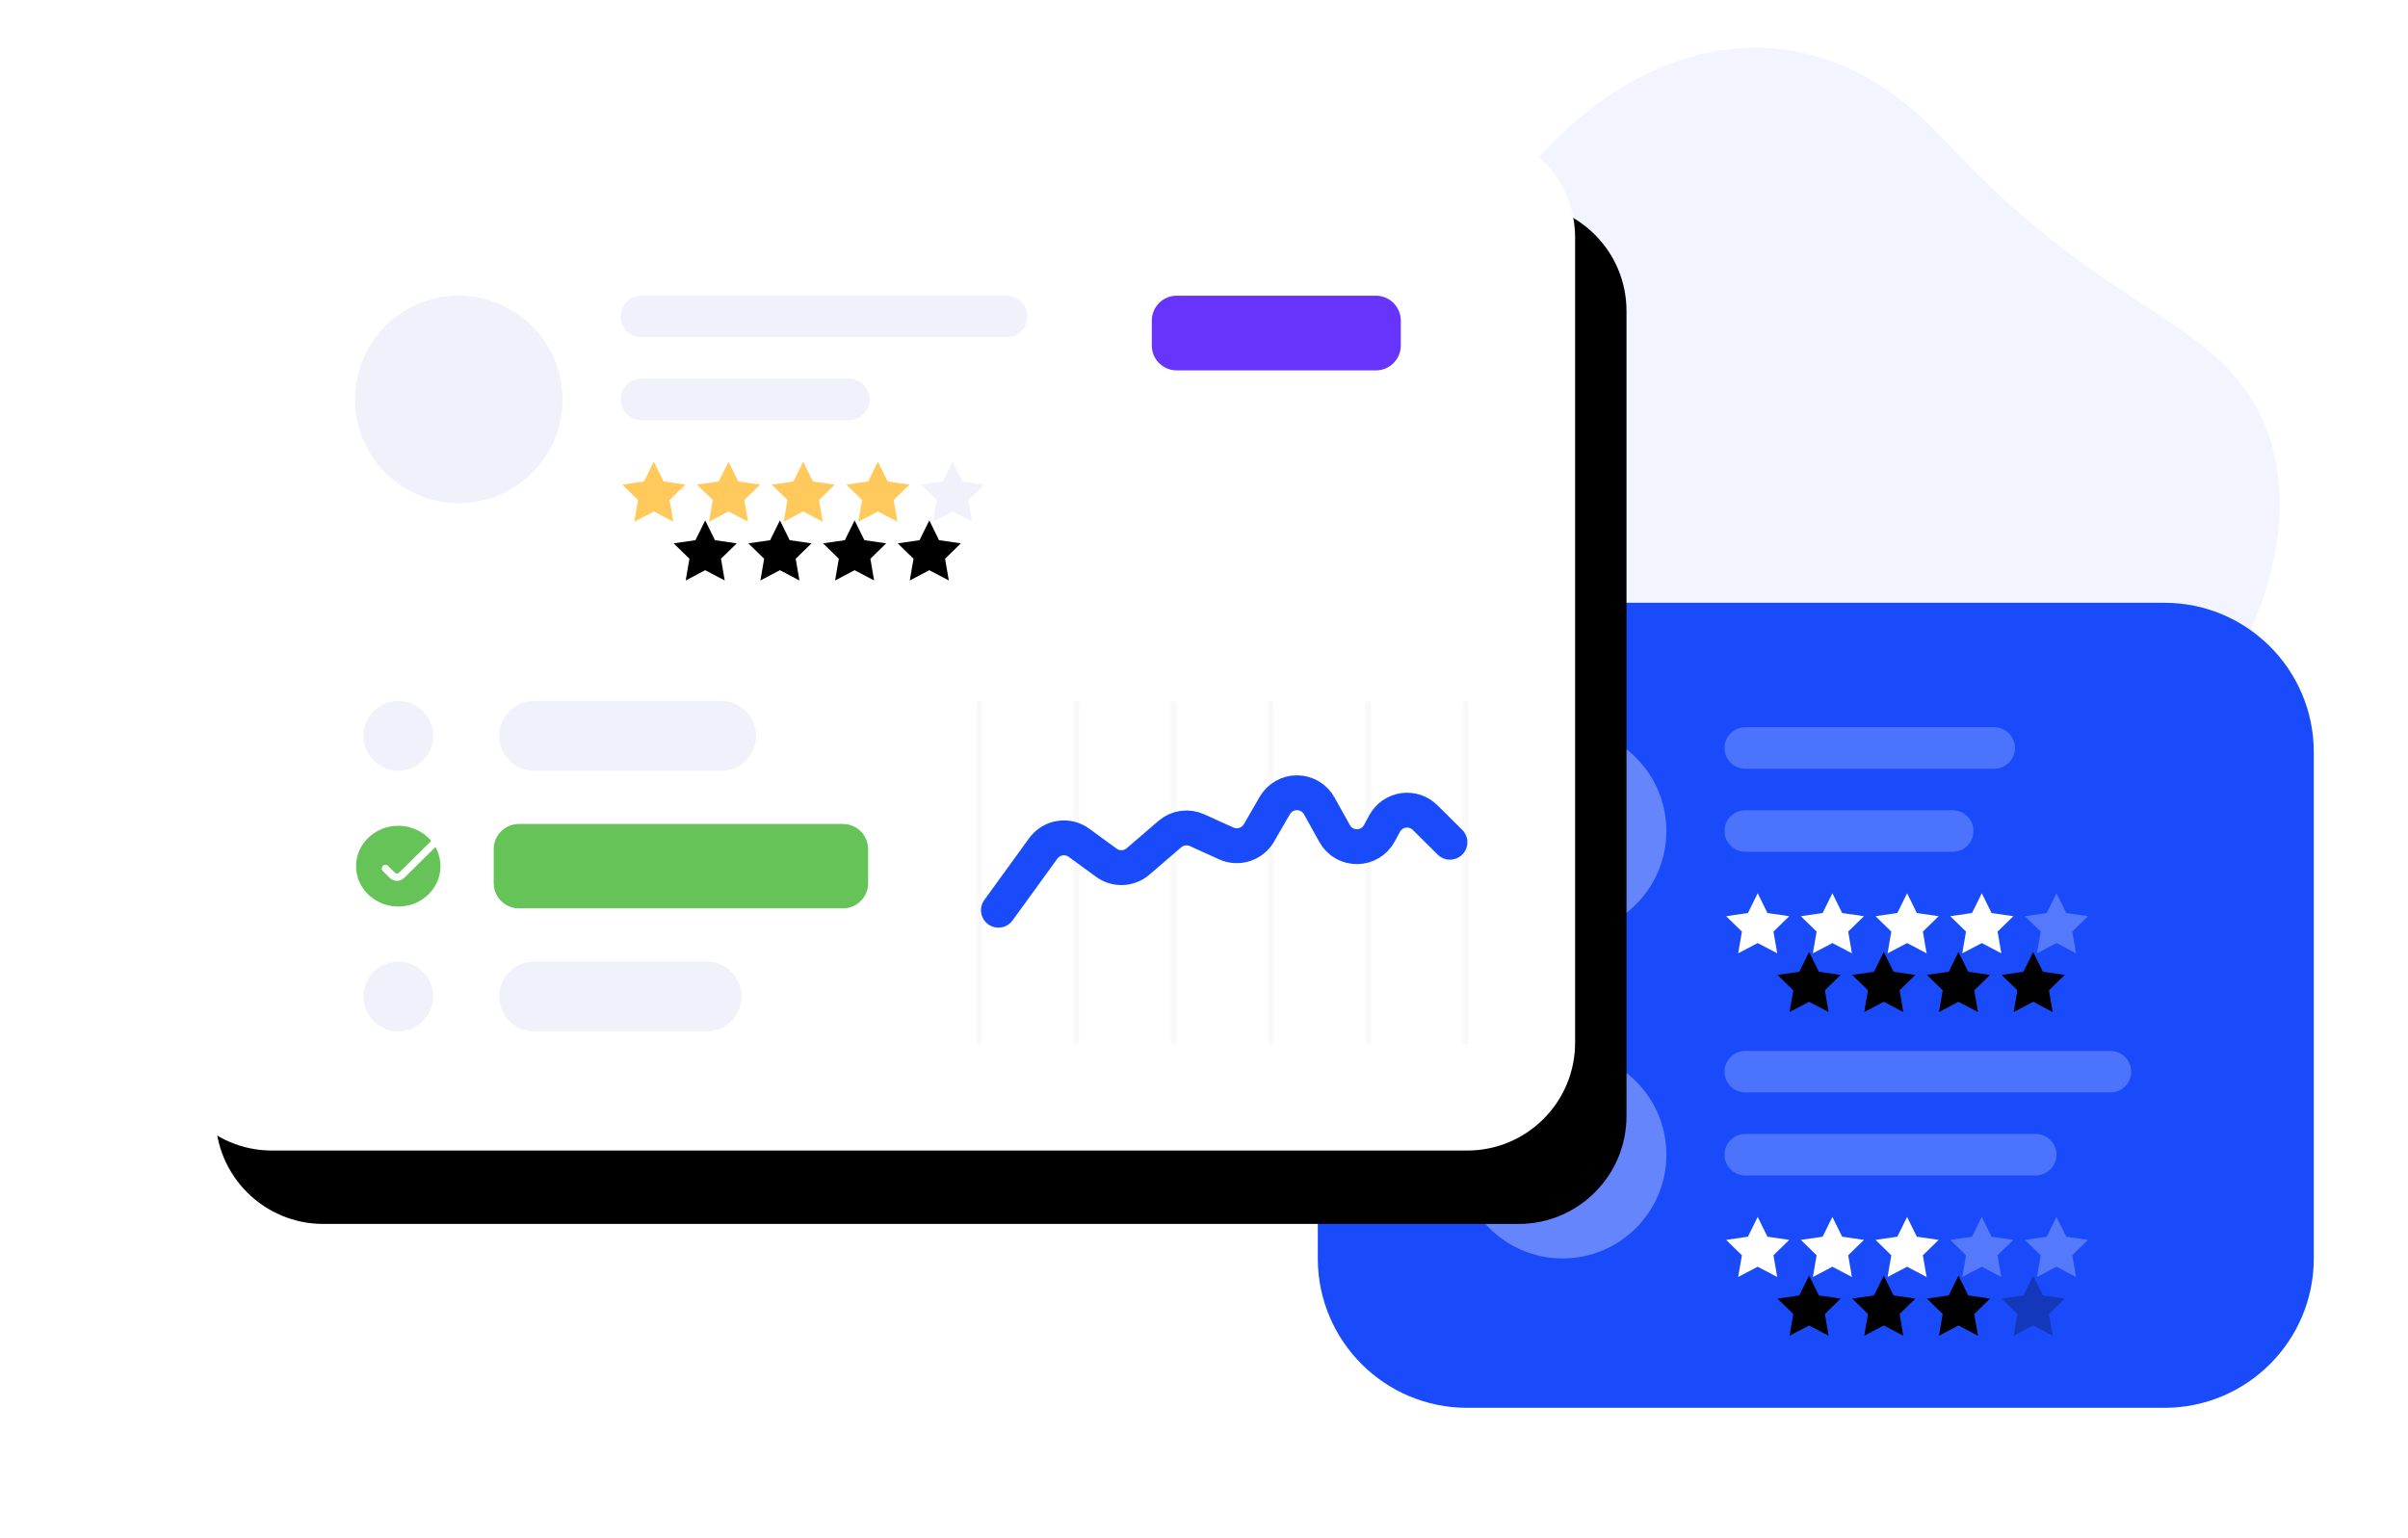 <svg width="656" height="419" viewBox="0 0 656 419" fill="none" xmlns="http://www.w3.org/2000/svg">
<g clip-path="url(#clip0_1498_5436)">
<path d="M404.689 63.477C430.288 17.42 485.464 -9.41 529.216 37.686C572.971 84.783 600.125 85.338 614.48 110.573C628.836 135.808 623.084 184.007 562.703 231.625C502.322 279.244 478.144 231.057 406.932 204.765C335.72 178.475 379.089 109.533 404.689 63.477Z" fill="#F2F5FF"/>
<path d="M589.633 164.235H399.7C377.222 164.235 359 182.459 359 204.939V342.881C359 365.361 377.222 383.585 399.7 383.585H589.633C612.111 383.585 630.333 365.361 630.333 342.881V204.939C630.333 182.459 612.111 164.235 589.633 164.235Z" fill="#1A4BFA"/>
<path opacity="0.324" d="M425.701 254.689C441.311 254.689 453.965 242.033 453.965 226.422C453.965 210.811 441.311 198.155 425.701 198.155C410.092 198.155 397.438 210.811 397.438 226.422C397.438 242.033 410.092 254.689 425.701 254.689Z" fill="white"/>
<path opacity="0.324" d="M425.701 342.881C441.311 342.881 453.965 330.226 453.965 314.614C453.965 299.003 441.311 286.348 425.701 286.348C410.092 286.348 397.438 299.003 397.438 314.614C397.438 330.226 410.092 342.881 425.701 342.881Z" fill="white"/>
<path opacity="0.221" d="M543.283 198.155H475.45C472.328 198.155 469.797 200.686 469.797 203.809C469.797 206.931 472.328 209.462 475.45 209.462H543.283C546.405 209.462 548.936 206.931 548.936 203.809C548.936 200.686 546.405 198.155 543.283 198.155Z" fill="white"/>
<path opacity="0.221" d="M574.939 286.348H475.45C472.328 286.348 469.797 288.879 469.797 292.001C469.797 295.123 472.328 297.654 475.45 297.654H574.939C578.06 297.654 580.591 295.123 580.591 292.001C580.591 288.879 578.06 286.348 574.939 286.348Z" fill="white"/>
<path opacity="0.221" d="M531.977 220.769H475.45C472.328 220.769 469.797 223.3 469.797 226.422C469.797 229.545 472.328 232.076 475.45 232.076H531.977C535.099 232.076 537.63 229.545 537.63 226.422C537.63 223.3 535.099 220.769 531.977 220.769Z" fill="white"/>
<path opacity="0.221" d="M554.589 308.961H475.45C472.328 308.961 469.797 311.492 469.797 314.614C469.797 317.737 472.328 320.268 475.45 320.268H554.589C557.71 320.268 560.241 317.737 560.241 314.614C560.241 311.492 557.71 308.961 554.589 308.961Z" fill="white"/>
<g filter="url(#filter0_d_1498_5436)">
<path d="M478.84 256.95L473.524 259.745L474.539 253.825L470.238 249.633L476.18 248.769L478.84 243.382L481.499 248.769L487.441 249.633L483.14 253.825L484.158 259.745L478.84 256.95Z" fill="black"/>
</g>
<path d="M478.84 256.95L473.524 259.745L474.539 253.825L470.238 249.633L476.18 248.769L478.84 243.382L481.499 248.769L487.441 249.633L483.14 253.825L484.158 259.745L478.84 256.95Z" fill="white"/>
<g filter="url(#filter1_d_1498_5436)">
<path d="M478.84 345.142L473.524 347.937L474.539 342.017L470.238 337.825L476.18 336.961L478.84 331.574L481.499 336.961L487.441 337.825L483.14 342.017L484.158 347.937L478.84 345.142Z" fill="black"/>
</g>
<path d="M478.84 345.142L473.524 347.937L474.539 342.017L470.238 337.825L476.18 336.961L478.84 331.574L481.499 336.961L487.441 337.825L483.14 342.017L484.158 347.937L478.84 345.142Z" fill="white"/>
<g filter="url(#filter2_d_1498_5436)">
<path d="M499.191 256.95L493.875 259.745L494.89 253.825L490.59 249.633L496.532 248.769L499.191 243.382L501.85 248.769L507.792 249.633L503.492 253.825L504.509 259.745L499.191 256.95Z" fill="black"/>
</g>
<path d="M499.191 256.95L493.875 259.745L494.89 253.825L490.59 249.633L496.532 248.769L499.191 243.382L501.85 248.769L507.792 249.633L503.492 253.825L504.509 259.745L499.191 256.95Z" fill="white"/>
<g filter="url(#filter3_d_1498_5436)">
<path d="M499.191 345.142L493.875 347.937L494.89 342.017L490.59 337.825L496.532 336.961L499.191 331.574L501.85 336.961L507.792 337.825L503.492 342.017L504.509 347.937L499.191 345.142Z" fill="black"/>
</g>
<path d="M499.191 345.142L493.875 347.937L494.89 342.017L490.59 337.825L496.532 336.961L499.191 331.574L501.85 336.961L507.792 337.825L503.492 342.017L504.509 347.937L499.191 345.142Z" fill="white"/>
<g filter="url(#filter4_d_1498_5436)">
<path d="M519.539 256.95L514.223 259.745L515.238 253.825L510.938 249.633L516.88 248.769L519.539 243.382L522.198 248.769L528.14 249.633L523.839 253.825L524.857 259.745L519.539 256.95Z" fill="black"/>
</g>
<path d="M519.539 256.95L514.223 259.745L515.238 253.825L510.938 249.633L516.88 248.769L519.539 243.382L522.198 248.769L528.14 249.633L523.839 253.825L524.857 259.745L519.539 256.95Z" fill="white"/>
<g filter="url(#filter5_d_1498_5436)">
<path d="M519.539 345.142L514.223 347.937L515.238 342.017L510.938 337.825L516.88 336.961L519.539 331.574L522.198 336.961L528.14 337.825L523.839 342.017L524.857 347.937L519.539 345.142Z" fill="black"/>
</g>
<path d="M519.539 345.142L514.223 347.937L515.238 342.017L510.938 337.825L516.88 336.961L519.539 331.574L522.198 336.961L528.14 337.825L523.839 342.017L524.857 347.937L519.539 345.142Z" fill="white"/>
<g filter="url(#filter6_d_1498_5436)">
<path d="M539.89 256.95L534.574 259.745L535.59 253.825L531.289 249.633L537.231 248.769L539.89 243.382L542.549 248.769L548.492 249.633L544.191 253.825L545.208 259.745L539.89 256.95Z" fill="black"/>
</g>
<path d="M539.89 256.95L534.574 259.745L535.59 253.825L531.289 249.633L537.231 248.769L539.89 243.382L542.549 248.769L548.492 249.633L544.191 253.825L545.208 259.745L539.89 256.95Z" fill="white"/>
<g opacity="0.255">
<g filter="url(#filter7_d_1498_5436)">
<path d="M539.89 345.142L534.574 347.937L535.59 342.017L531.289 337.825L537.231 336.961L539.89 331.574L542.549 336.961L548.492 337.825L544.191 342.017L545.208 347.937L539.89 345.142Z" fill="black"/>
</g>
<path d="M539.89 345.142L534.574 347.937L535.59 342.017L531.289 337.825L537.231 336.961L539.89 331.574L542.549 336.961L548.492 337.825L544.191 342.017L545.208 347.937L539.89 345.142Z" fill="white"/>
</g>
<path opacity="0.255" d="M560.242 256.95L554.926 259.745L555.941 253.825L551.641 249.633L557.583 248.769L560.242 243.382L562.901 248.769L568.843 249.633L564.543 253.825L565.56 259.745L560.242 256.95ZM560.242 345.143L554.926 347.938L555.941 342.017L551.641 337.825L557.583 336.961L560.242 331.575L562.901 336.961L568.843 337.825L564.543 342.017L565.56 347.938L560.242 345.143Z" fill="white"/>
<g filter="url(#filter8_d_1498_5436)">
<path d="M399.705 35.339H74.105C57.871 35.339 44.711 48.501 44.711 64.736V284.086C44.711 300.322 57.871 313.483 74.105 313.483H399.705C415.94 313.483 429.1 300.322 429.1 284.086V64.736C429.1 48.501 415.94 35.339 399.705 35.339Z" fill="black"/>
</g>
<path d="M399.705 35.339H74.105C57.871 35.339 44.711 48.501 44.711 64.736V284.086C44.711 300.322 57.871 313.483 74.105 313.483H399.705C415.94 313.483 429.1 300.322 429.1 284.086V64.736C429.1 48.501 415.94 35.339 399.705 35.339Z" fill="white"/>
<path d="M124.983 137.099C140.592 137.099 153.247 124.444 153.247 108.833C153.247 93.221 140.592 80.566 124.983 80.566C109.373 80.566 96.719 93.221 96.719 108.833C96.719 124.444 109.373 137.099 124.983 137.099Z" fill="#F1F1FB"/>
<path d="M274.212 80.566H174.723C171.601 80.566 169.07 83.097 169.07 86.219C169.07 89.341 171.601 91.873 174.723 91.873H274.212C277.334 91.873 279.865 89.341 279.865 86.219C279.865 83.097 277.334 80.566 274.212 80.566Z" fill="#F1F1FB"/>
<path d="M374.831 80.566H320.565C316.818 80.566 313.781 83.603 313.781 87.35V94.134C313.781 97.881 316.818 100.918 320.565 100.918H374.831C378.578 100.918 381.615 97.881 381.615 94.134V87.35C381.615 83.603 378.578 80.566 374.831 80.566Z" fill="#6734FB"/>
<path d="M231.251 103.179H174.723C171.601 103.179 169.07 105.71 169.07 108.833C169.07 111.955 171.601 114.486 174.723 114.486H231.251C234.373 114.486 236.904 111.955 236.904 108.833C236.904 105.71 234.373 103.179 231.251 103.179Z" fill="#F1F1FB"/>
<g filter="url(#filter9_d_1498_5436)">
<path d="M178.117 139.361L172.801 142.156L173.816 136.235L169.516 132.043L175.458 131.179L178.117 125.792L180.776 131.179L186.718 132.043L182.418 136.235L183.435 142.156L178.117 139.361Z" fill="black"/>
</g>
<path d="M178.117 139.361L172.801 142.156L173.816 136.235L169.516 132.043L175.458 131.179L178.117 125.792L180.776 131.179L186.718 132.043L182.418 136.235L183.435 142.156L178.117 139.361Z" fill="#FFC95C"/>
<g filter="url(#filter10_d_1498_5436)">
<path d="M198.468 139.361L193.153 142.156L194.168 136.235L189.867 132.043L195.809 131.179L198.468 125.792L201.128 131.179L207.07 132.043L202.769 136.235L203.787 142.156L198.468 139.361Z" fill="black"/>
</g>
<path d="M198.468 139.361L193.153 142.156L194.168 136.235L189.867 132.043L195.809 131.179L198.468 125.792L201.128 131.179L207.07 132.043L202.769 136.235L203.787 142.156L198.468 139.361Z" fill="#FFC95C"/>
<g filter="url(#filter11_d_1498_5436)">
<path d="M218.816 139.361L213.5 142.156L214.515 136.235L210.215 132.043L216.157 131.179L218.816 125.792L221.475 131.179L227.417 132.043L223.117 136.235L224.134 142.156L218.816 139.361Z" fill="black"/>
</g>
<path d="M218.816 139.361L213.5 142.156L214.515 136.235L210.215 132.043L216.157 131.179L218.816 125.792L221.475 131.179L227.417 132.043L223.117 136.235L224.134 142.156L218.816 139.361Z" fill="#FFC95C"/>
<g filter="url(#filter12_d_1498_5436)">
<path d="M239.164 139.361L233.848 142.156L234.863 136.235L230.562 132.043L236.505 131.179L239.164 125.792L241.823 131.179L247.765 132.043L243.464 136.235L244.482 142.156L239.164 139.361Z" fill="black"/>
</g>
<path d="M239.164 139.361L233.848 142.156L234.863 136.235L230.562 132.043L236.505 131.179L239.164 125.792L241.823 131.179L247.765 132.043L243.464 136.235L244.482 142.156L239.164 139.361Z" fill="#FFC95C"/>
<path d="M259.515 139.361L254.199 142.156L255.215 136.235L250.914 132.043L256.856 131.179L259.515 125.792L262.174 131.179L268.117 132.043L263.816 136.235L264.833 142.156L259.515 139.361Z" fill="#F1F1FB"/>
<path d="M161.158 227.553C169.275 227.553 175.855 220.972 175.855 212.854C175.855 204.736 169.275 198.155 161.158 198.155C153.041 198.155 146.461 204.736 146.461 212.854C146.461 220.972 153.041 227.553 161.158 227.553Z" fill="white"/>
<path d="M359.005 220.769C365.249 220.769 370.31 215.706 370.31 209.462C370.31 203.217 365.249 198.155 359.005 198.155C352.761 198.155 347.699 203.217 347.699 209.462C347.699 215.706 352.761 220.769 359.005 220.769Z" fill="white"/>
<path d="M196.541 191H145.459C140.235 191 136 195.253 136 200.5C136 205.747 140.235 210 145.459 210H196.541C201.765 210 206 205.747 206 200.5C206 195.253 201.765 191 196.541 191Z" fill="#F1F1FB"/>
<path d="M118 200.5C118 195.253 113.747 191 108.5 191C103.253 191 99 195.253 99 200.5C99 205.747 103.253 210 108.5 210C113.747 210 118 205.747 118 200.5Z" fill="#F1F1FB"/>
<path d="M229.614 222H141.386C136.202 222 132 226.179 132 231.333V240.667C132 245.821 136.202 250 141.386 250H229.614C234.798 250 239 245.821 239 240.667V231.333C239 226.179 234.798 222 229.614 222Z" fill="#65C358" stroke="white" stroke-width="5"/>
<path d="M120 236C120 229.925 114.851 225 108.5 225C102.149 225 97 229.925 97 236C97 242.075 102.149 247 108.5 247C114.851 247 120 242.075 120 236Z" fill="#65C358"/>
<path d="M105 236.618L106.876 238.47C107.22 238.81 107.676 239 108.15 239C108.623 239 109.079 238.81 109.424 238.47L118 230" stroke="white" stroke-width="2" stroke-linecap="round"/>
<path d="M192.571 262H145.429C140.221 262 136 266.253 136 271.5C136 276.747 140.221 281 145.429 281H192.571C197.779 281 202 276.747 202 271.5C202 266.253 197.779 262 192.571 262Z" fill="#F1F1FB"/>
<path d="M118 271.5C118 266.253 113.747 262 108.5 262C103.253 262 99 266.253 99 271.5C99 276.747 103.253 281 108.5 281C113.747 281 118 276.747 118 271.5Z" fill="#F1F1FB"/>
<path fill-rule="evenodd" clip-rule="evenodd" d="M266 191.522C266.057 191.369 266.159 191.236 266.293 191.143C266.427 191.05 266.587 191 266.75 191C266.913 191 267.073 191.05 267.207 191.143C267.341 191.236 267.443 191.369 267.5 191.522V284.022C267.443 284.175 267.341 284.307 267.207 284.4C267.073 284.493 266.913 284.543 266.75 284.543C266.587 284.543 266.427 284.493 266.293 284.4C266.159 284.307 266.057 284.175 266 284.022V191.522ZM292.5 191.522C292.557 191.369 292.659 191.236 292.793 191.143C292.927 191.05 293.087 191 293.25 191C293.413 191 293.573 191.05 293.707 191.143C293.841 191.236 293.943 191.369 294 191.522V284.022C293.943 284.175 293.841 284.307 293.707 284.4C293.573 284.493 293.413 284.543 293.25 284.543C293.087 284.543 292.927 284.493 292.793 284.4C292.659 284.307 292.557 284.175 292.5 284.022V191.522ZM319 191.522C319.057 191.369 319.159 191.236 319.293 191.143C319.427 191.05 319.587 191 319.75 191C319.913 191 320.073 191.05 320.207 191.143C320.341 191.236 320.443 191.369 320.5 191.522V284.022C320.443 284.175 320.341 284.307 320.207 284.4C320.073 284.493 319.913 284.543 319.75 284.543C319.587 284.543 319.427 284.493 319.293 284.4C319.159 284.307 319.057 284.175 319 284.022V191.522ZM345.5 191.522C345.557 191.369 345.659 191.236 345.793 191.143C345.927 191.05 346.087 191 346.25 191C346.413 191 346.573 191.05 346.707 191.143C346.841 191.236 346.943 191.369 347 191.522V284.022C346.943 284.175 346.841 284.307 346.707 284.4C346.573 284.493 346.413 284.543 346.25 284.543C346.087 284.543 345.927 284.493 345.793 284.4C345.659 284.307 345.557 284.175 345.5 284.022V191.522ZM372 191.522C372.057 191.369 372.159 191.236 372.293 191.143C372.427 191.05 372.587 191 372.75 191C372.913 191 373.073 191.05 373.207 191.143C373.341 191.236 373.443 191.369 373.5 191.522V284.022C373.443 284.175 373.341 284.307 373.207 284.4C373.073 284.493 372.913 284.543 372.75 284.543C372.587 284.543 372.427 284.493 372.293 284.4C372.159 284.307 372.057 284.175 372 284.022V191.522ZM398.5 191.522C398.557 191.369 398.659 191.236 398.793 191.143C398.927 191.05 399.087 191 399.25 191C399.413 191 399.573 191.05 399.707 191.143C399.841 191.236 399.943 191.369 400 191.522V284.022C399.943 284.175 399.841 284.307 399.707 284.4C399.573 284.493 399.413 284.543 399.25 284.543C399.087 284.543 398.927 284.493 398.793 284.4C398.659 284.307 398.557 284.175 398.5 284.022V191.522Z" fill="#F9F9F9"/>
<path d="M272 248L284.22 231.148C284.761 230.407 285.442 229.78 286.226 229.303C287.009 228.826 287.879 228.509 288.785 228.369C289.691 228.23 290.616 228.27 291.507 228.489C292.397 228.708 293.235 229.101 293.974 229.645L301.316 235.012C302.58 235.959 304.127 236.448 305.704 236.399C307.282 236.35 308.796 235.767 309.999 234.744L318.735 227.23C319.744 226.375 320.975 225.825 322.285 225.645C323.594 225.464 324.928 225.66 326.131 226.21L334.063 229.806C335.634 230.519 337.414 230.623 339.057 230.098C340.701 229.572 342.091 228.455 342.959 226.962L347.301 219.448C347.923 218.385 348.816 217.506 349.888 216.9C350.96 216.295 352.173 215.984 353.404 216.001C354.634 216.017 355.839 216.36 356.894 216.993C357.95 217.627 358.819 218.53 359.413 219.609L363.593 227.123C366.273 231.953 373.241 231.846 375.813 226.962L377.207 224.386C377.724 223.433 378.455 222.614 379.344 221.994C380.232 221.374 381.253 220.969 382.324 220.813C383.396 220.657 384.489 220.753 385.517 221.093C386.545 221.434 387.48 222.01 388.247 222.776L395 229.484" stroke="#1A4BFA" stroke-width="9.5" stroke-linecap="round"/>
</g>
<defs>
<filter id="filter0_d_1498_5436" x="444.238" y="219.382" width="97.203" height="96.363" filterUnits="userSpaceOnUse" color-interpolation-filters="sRGB">
<feFlood flood-opacity="0" result="BackgroundImageFix"/>
<feColorMatrix in="SourceAlpha" type="matrix" values="0 0 0 0 0 0 0 0 0 0 0 0 0 0 0 0 0 0 127 0" result="hardAlpha"/>
<feOffset dx="14" dy="16"/>
<feGaussianBlur stdDeviation="20"/>
<feColorMatrix type="matrix" values="0 0 0 0 0.161 0 0 0 0 0.188 0 0 0 0 0.314 0 0 0 0.134 0"/>
<feBlend mode="normal" in2="BackgroundImageFix" result="effect1_dropShadow_1498_5436"/>
<feBlend mode="normal" in="SourceGraphic" in2="effect1_dropShadow_1498_5436" result="shape"/>
</filter>
<filter id="filter1_d_1498_5436" x="444.238" y="307.574" width="97.203" height="96.363" filterUnits="userSpaceOnUse" color-interpolation-filters="sRGB">
<feFlood flood-opacity="0" result="BackgroundImageFix"/>
<feColorMatrix in="SourceAlpha" type="matrix" values="0 0 0 0 0 0 0 0 0 0 0 0 0 0 0 0 0 0 127 0" result="hardAlpha"/>
<feOffset dx="14" dy="16"/>
<feGaussianBlur stdDeviation="20"/>
<feColorMatrix type="matrix" values="0 0 0 0 0.161 0 0 0 0 0.188 0 0 0 0 0.314 0 0 0 0.134 0"/>
<feBlend mode="normal" in2="BackgroundImageFix" result="effect1_dropShadow_1498_5436"/>
<feBlend mode="normal" in="SourceGraphic" in2="effect1_dropShadow_1498_5436" result="shape"/>
</filter>
<filter id="filter2_d_1498_5436" x="464.59" y="219.382" width="97.203" height="96.363" filterUnits="userSpaceOnUse" color-interpolation-filters="sRGB">
<feFlood flood-opacity="0" result="BackgroundImageFix"/>
<feColorMatrix in="SourceAlpha" type="matrix" values="0 0 0 0 0 0 0 0 0 0 0 0 0 0 0 0 0 0 127 0" result="hardAlpha"/>
<feOffset dx="14" dy="16"/>
<feGaussianBlur stdDeviation="20"/>
<feColorMatrix type="matrix" values="0 0 0 0 0.161 0 0 0 0 0.188 0 0 0 0 0.314 0 0 0 0.134 0"/>
<feBlend mode="normal" in2="BackgroundImageFix" result="effect1_dropShadow_1498_5436"/>
<feBlend mode="normal" in="SourceGraphic" in2="effect1_dropShadow_1498_5436" result="shape"/>
</filter>
<filter id="filter3_d_1498_5436" x="464.59" y="307.574" width="97.203" height="96.363" filterUnits="userSpaceOnUse" color-interpolation-filters="sRGB">
<feFlood flood-opacity="0" result="BackgroundImageFix"/>
<feColorMatrix in="SourceAlpha" type="matrix" values="0 0 0 0 0 0 0 0 0 0 0 0 0 0 0 0 0 0 127 0" result="hardAlpha"/>
<feOffset dx="14" dy="16"/>
<feGaussianBlur stdDeviation="20"/>
<feColorMatrix type="matrix" values="0 0 0 0 0.161 0 0 0 0 0.188 0 0 0 0 0.314 0 0 0 0.134 0"/>
<feBlend mode="normal" in2="BackgroundImageFix" result="effect1_dropShadow_1498_5436"/>
<feBlend mode="normal" in="SourceGraphic" in2="effect1_dropShadow_1498_5436" result="shape"/>
</filter>
<filter id="filter4_d_1498_5436" x="484.938" y="219.382" width="97.203" height="96.363" filterUnits="userSpaceOnUse" color-interpolation-filters="sRGB">
<feFlood flood-opacity="0" result="BackgroundImageFix"/>
<feColorMatrix in="SourceAlpha" type="matrix" values="0 0 0 0 0 0 0 0 0 0 0 0 0 0 0 0 0 0 127 0" result="hardAlpha"/>
<feOffset dx="14" dy="16"/>
<feGaussianBlur stdDeviation="20"/>
<feColorMatrix type="matrix" values="0 0 0 0 0.161 0 0 0 0 0.188 0 0 0 0 0.314 0 0 0 0.134 0"/>
<feBlend mode="normal" in2="BackgroundImageFix" result="effect1_dropShadow_1498_5436"/>
<feBlend mode="normal" in="SourceGraphic" in2="effect1_dropShadow_1498_5436" result="shape"/>
</filter>
<filter id="filter5_d_1498_5436" x="484.938" y="307.574" width="97.203" height="96.363" filterUnits="userSpaceOnUse" color-interpolation-filters="sRGB">
<feFlood flood-opacity="0" result="BackgroundImageFix"/>
<feColorMatrix in="SourceAlpha" type="matrix" values="0 0 0 0 0 0 0 0 0 0 0 0 0 0 0 0 0 0 127 0" result="hardAlpha"/>
<feOffset dx="14" dy="16"/>
<feGaussianBlur stdDeviation="20"/>
<feColorMatrix type="matrix" values="0 0 0 0 0.161 0 0 0 0 0.188 0 0 0 0 0.314 0 0 0 0.134 0"/>
<feBlend mode="normal" in2="BackgroundImageFix" result="effect1_dropShadow_1498_5436"/>
<feBlend mode="normal" in="SourceGraphic" in2="effect1_dropShadow_1498_5436" result="shape"/>
</filter>
<filter id="filter6_d_1498_5436" x="505.289" y="219.382" width="97.203" height="96.363" filterUnits="userSpaceOnUse" color-interpolation-filters="sRGB">
<feFlood flood-opacity="0" result="BackgroundImageFix"/>
<feColorMatrix in="SourceAlpha" type="matrix" values="0 0 0 0 0 0 0 0 0 0 0 0 0 0 0 0 0 0 127 0" result="hardAlpha"/>
<feOffset dx="14" dy="16"/>
<feGaussianBlur stdDeviation="20"/>
<feColorMatrix type="matrix" values="0 0 0 0 0.161 0 0 0 0 0.188 0 0 0 0 0.314 0 0 0 0.134 0"/>
<feBlend mode="normal" in2="BackgroundImageFix" result="effect1_dropShadow_1498_5436"/>
<feBlend mode="normal" in="SourceGraphic" in2="effect1_dropShadow_1498_5436" result="shape"/>
</filter>
<filter id="filter7_d_1498_5436" x="505.289" y="307.574" width="97.203" height="96.363" filterUnits="userSpaceOnUse" color-interpolation-filters="sRGB">
<feFlood flood-opacity="0" result="BackgroundImageFix"/>
<feColorMatrix in="SourceAlpha" type="matrix" values="0 0 0 0 0 0 0 0 0 0 0 0 0 0 0 0 0 0 127 0" result="hardAlpha"/>
<feOffset dx="14" dy="16"/>
<feGaussianBlur stdDeviation="20"/>
<feColorMatrix type="matrix" values="0 0 0 0 0.161 0 0 0 0 0.188 0 0 0 0 0.314 0 0 0 0.134 0"/>
<feBlend mode="normal" in2="BackgroundImageFix" result="effect1_dropShadow_1498_5436"/>
<feBlend mode="normal" in="SourceGraphic" in2="effect1_dropShadow_1498_5436" result="shape"/>
</filter>
<filter id="filter8_d_1498_5436" x="18.711" y="15.339" width="464.391" height="358.145" filterUnits="userSpaceOnUse" color-interpolation-filters="sRGB">
<feFlood flood-opacity="0" result="BackgroundImageFix"/>
<feColorMatrix in="SourceAlpha" type="matrix" values="0 0 0 0 0 0 0 0 0 0 0 0 0 0 0 0 0 0 127 0" result="hardAlpha"/>
<feOffset dx="14" dy="20"/>
<feGaussianBlur stdDeviation="20"/>
<feColorMatrix type="matrix" values="0 0 0 0 0.161 0 0 0 0 0.188 0 0 0 0 0.314 0 0 0 0.134 0"/>
<feBlend mode="normal" in2="BackgroundImageFix" result="effect1_dropShadow_1498_5436"/>
<feBlend mode="normal" in="SourceGraphic" in2="effect1_dropShadow_1498_5436" result="shape"/>
</filter>
<filter id="filter9_d_1498_5436" x="143.516" y="101.792" width="97.203" height="96.363" filterUnits="userSpaceOnUse" color-interpolation-filters="sRGB">
<feFlood flood-opacity="0" result="BackgroundImageFix"/>
<feColorMatrix in="SourceAlpha" type="matrix" values="0 0 0 0 0 0 0 0 0 0 0 0 0 0 0 0 0 0 127 0" result="hardAlpha"/>
<feOffset dx="14" dy="16"/>
<feGaussianBlur stdDeviation="20"/>
<feColorMatrix type="matrix" values="0 0 0 0 0.161 0 0 0 0 0.188 0 0 0 0 0.314 0 0 0 0.134 0"/>
<feBlend mode="normal" in2="BackgroundImageFix" result="effect1_dropShadow_1498_5436"/>
<feBlend mode="normal" in="SourceGraphic" in2="effect1_dropShadow_1498_5436" result="shape"/>
</filter>
<filter id="filter10_d_1498_5436" x="163.867" y="101.792" width="97.203" height="96.363" filterUnits="userSpaceOnUse" color-interpolation-filters="sRGB">
<feFlood flood-opacity="0" result="BackgroundImageFix"/>
<feColorMatrix in="SourceAlpha" type="matrix" values="0 0 0 0 0 0 0 0 0 0 0 0 0 0 0 0 0 0 127 0" result="hardAlpha"/>
<feOffset dx="14" dy="16"/>
<feGaussianBlur stdDeviation="20"/>
<feColorMatrix type="matrix" values="0 0 0 0 0.161 0 0 0 0 0.188 0 0 0 0 0.314 0 0 0 0.134 0"/>
<feBlend mode="normal" in2="BackgroundImageFix" result="effect1_dropShadow_1498_5436"/>
<feBlend mode="normal" in="SourceGraphic" in2="effect1_dropShadow_1498_5436" result="shape"/>
</filter>
<filter id="filter11_d_1498_5436" x="184.215" y="101.792" width="97.203" height="96.363" filterUnits="userSpaceOnUse" color-interpolation-filters="sRGB">
<feFlood flood-opacity="0" result="BackgroundImageFix"/>
<feColorMatrix in="SourceAlpha" type="matrix" values="0 0 0 0 0 0 0 0 0 0 0 0 0 0 0 0 0 0 127 0" result="hardAlpha"/>
<feOffset dx="14" dy="16"/>
<feGaussianBlur stdDeviation="20"/>
<feColorMatrix type="matrix" values="0 0 0 0 0.161 0 0 0 0 0.188 0 0 0 0 0.314 0 0 0 0.134 0"/>
<feBlend mode="normal" in2="BackgroundImageFix" result="effect1_dropShadow_1498_5436"/>
<feBlend mode="normal" in="SourceGraphic" in2="effect1_dropShadow_1498_5436" result="shape"/>
</filter>
<filter id="filter12_d_1498_5436" x="204.562" y="101.792" width="97.203" height="96.363" filterUnits="userSpaceOnUse" color-interpolation-filters="sRGB">
<feFlood flood-opacity="0" result="BackgroundImageFix"/>
<feColorMatrix in="SourceAlpha" type="matrix" values="0 0 0 0 0 0 0 0 0 0 0 0 0 0 0 0 0 0 127 0" result="hardAlpha"/>
<feOffset dx="14" dy="16"/>
<feGaussianBlur stdDeviation="20"/>
<feColorMatrix type="matrix" values="0 0 0 0 0.161 0 0 0 0 0.188 0 0 0 0 0.314 0 0 0 0.134 0"/>
<feBlend mode="normal" in2="BackgroundImageFix" result="effect1_dropShadow_1498_5436"/>
<feBlend mode="normal" in="SourceGraphic" in2="effect1_dropShadow_1498_5436" result="shape"/>
</filter>
<clipPath id="clip0_1498_5436">
<rect width="646" height="419" fill="white"/>
</clipPath>
</defs>
</svg>
